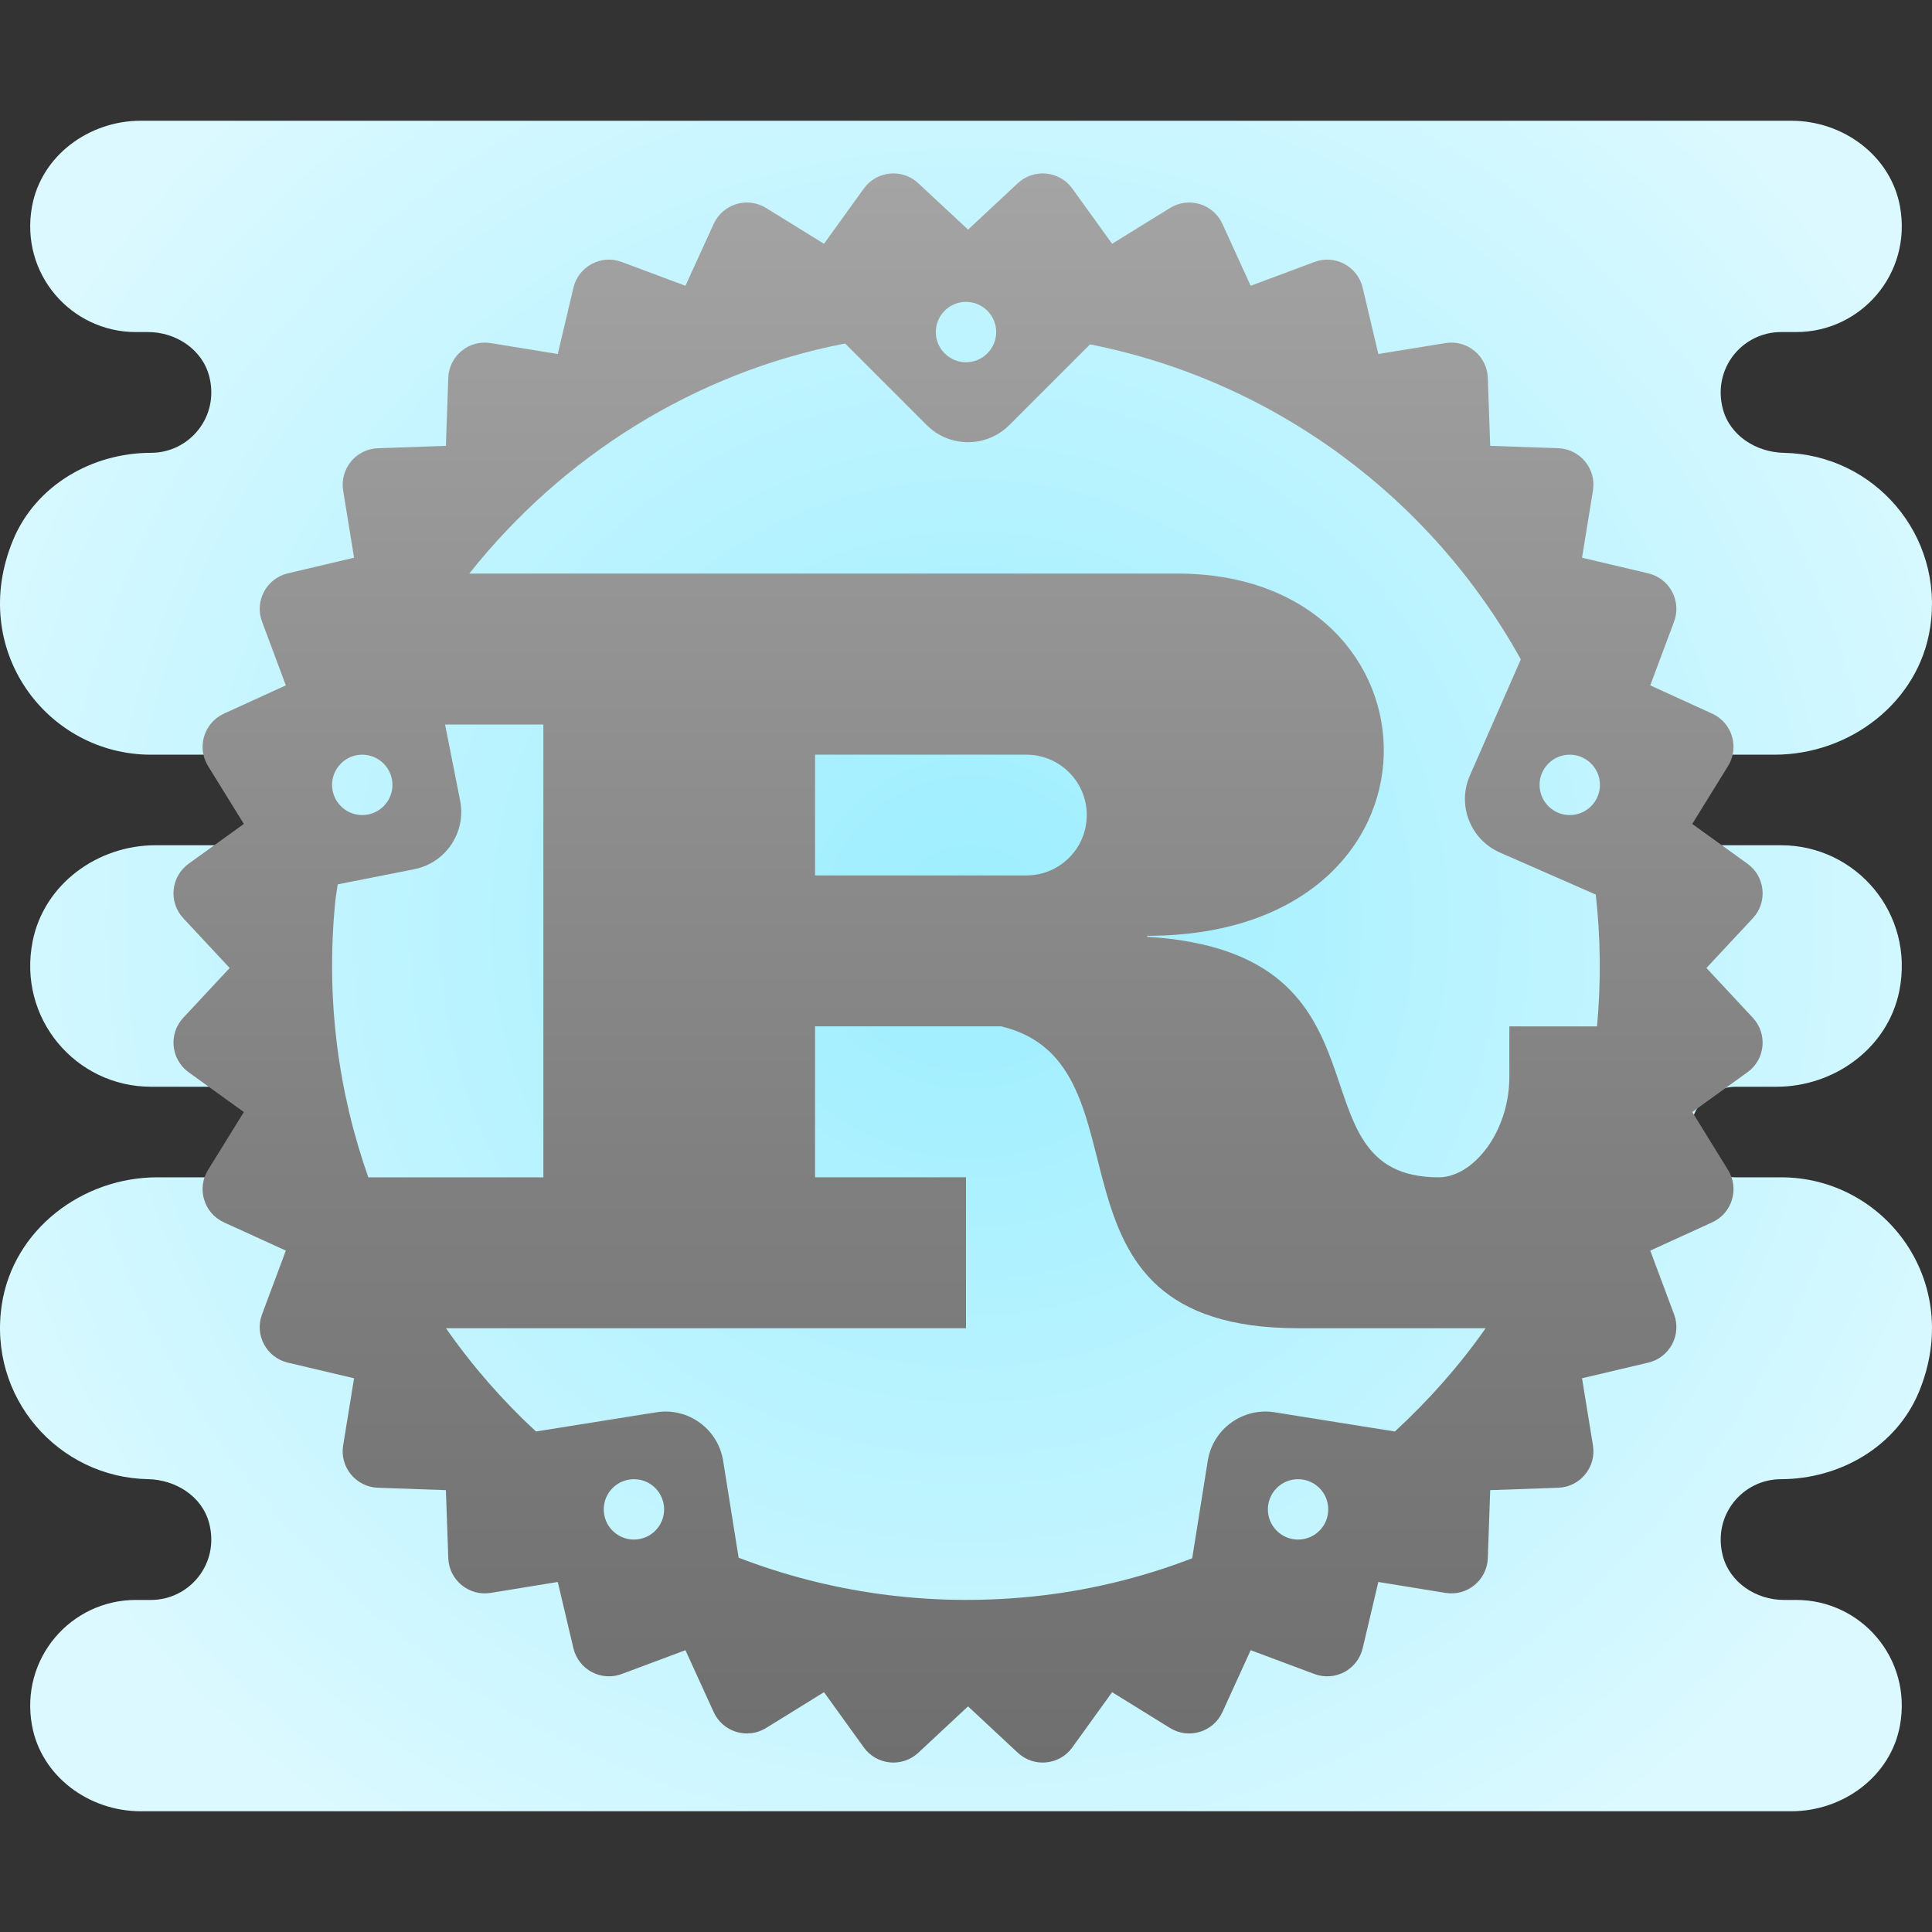 <svg xmlns="http://www.w3.org/2000/svg"  viewBox="0 0 64 64" width="512px" height="512px" baseProfile="basic"><rect x="0" y="0" width="64" height="64" fill="#333333" stroke="none"/><radialGradient id="aSk6-mVKJI0JWpbOKIhf4a" cx="32.128" cy="732.594" r="36.865" gradientTransform="translate(0 -702)" gradientUnits="userSpaceOnUse"><stop offset="0" stop-color="#9ceeff"/><stop offset=".642" stop-color="#c5f5ff"/><stop offset="1" stop-color="#dcf9ff"/></radialGradient><path fill="url(#aSk6-mVKJI0JWpbOKIhf4a)" d="M59,39h-1.5c-0.828,0-1.5-0.671-1.5-1.5s0.672-1.5,1.5-1.5h1.349	c1.922,0,3.69-1.287,4.068-3.172C63.433,30.257,61.48,28,59,28h-3.5c-0.828,0-1.5-0.672-1.5-1.5l0,0c0-0.828,0.672-1.5,1.5-1.5	h3.285c2.499,0,4.776-1.738,5.154-4.209c0.472-3.078-1.866-5.733-4.841-5.79c-0.916-0.018-1.788-0.564-2.025-1.449	C56.715,12.21,57.716,11,59,11h0.5c2.148,0,3.844-1.935,3.44-4.158C62.633,5.156,61.055,4,59.341,4C50.603,4,13.398,4,4.66,4	c-1.714,0-3.293,1.156-3.6,2.842C0.656,9.065,2.352,11,4.5,11h0.406c0.921,0,1.795,0.575,2.025,1.467	C7.276,13.8,6.279,14.999,5.002,15c-1.959,0.002-3.821,1.082-4.57,2.892C-1.07,21.524,1.559,25,5,25h3.5c0.828,0,1.5,0.672,1.5,1.5	l0,0c0,0.828-0.672,1.5-1.5,1.5H5.151c-1.923,0-3.69,1.287-4.068,3.173C0.568,33.744,2.521,36,5,36h3.5c0.828,0,1.5,0.671,1.5,1.5	S9.328,39,8.5,39H5.215c-2.499,0-4.776,1.739-5.154,4.209c-0.472,3.078,1.866,5.732,4.84,5.79c0.917,0.018,1.789,0.564,2.025,1.45	C7.285,51.79,6.284,53,5,53H4.5c-2.148,0-3.844,1.935-3.44,4.158C1.367,58.844,2.945,60,4.659,60c8.738,0,45.943,0,54.681,0	c1.714,0,3.293-1.156,3.599-2.842C63.344,54.935,61.648,53,59.5,53h-0.406c-0.922,0-1.797-0.576-2.026-1.469	c-0.342-1.333,0.653-2.528,1.928-2.531c1.959-0.004,3.823-1.082,4.572-2.893C65.07,42.475,62.441,39,59,39z"/><linearGradient id="aSk6-mVKJI0JWpbOKIhf4b" x1="32.066" x2="32.066" y1="5.743" y2="58.39" gradientUnits="userSpaceOnUse"><stop offset="0" stop-color="#a4a4a4"/><stop offset=".619" stop-color="gray"/><stop offset="1" stop-color="#6f6f6f"/><stop offset="1" stop-color="#6f6f6f"/></linearGradient><path fill="url(#aSk6-mVKJI0JWpbOKIhf4b)" d="M56.528,32.066l1.537-1.649	c0.496-0.532,0.413-1.379-0.178-1.805l-1.829-1.318l1.186-1.918c0.383-0.619,0.136-1.433-0.526-1.736l-2.051-0.936l0.789-2.112	c0.255-0.682-0.147-1.432-0.855-1.599l-2.194-0.518l0.362-2.225c0.117-0.718-0.423-1.376-1.151-1.402l-2.253-0.079l-0.079-2.253	c-0.026-0.727-0.684-1.267-1.402-1.151l-2.225,0.362l-0.518-2.194c-0.167-0.708-0.918-1.11-1.599-0.855l-2.112,0.789l-0.936-2.051	c-0.302-0.662-1.117-0.909-1.736-0.526l-1.918,1.186l-1.318-1.829c-0.425-0.591-1.272-0.674-1.805-0.178l-1.649,1.537l-1.649-1.537	c-0.532-0.496-1.379-0.413-1.805,0.178l-1.318,1.829l-1.918-1.186c-0.619-0.383-1.433-0.136-1.736,0.526l-0.936,2.051l-2.112-0.789	c-0.682-0.255-1.432,0.147-1.599,0.855l-0.518,2.194l-2.225-0.362c-0.718-0.117-1.376,0.423-1.402,1.151l-0.079,2.253l-2.253,0.079	c-0.727,0.026-1.267,0.684-1.151,1.402l0.362,2.225l-2.194,0.518c-0.708,0.167-1.11,0.918-0.855,1.599l0.789,2.112l-2.051,0.936	c-0.662,0.302-0.909,1.117-0.526,1.736l1.186,1.918l-1.829,1.318c-0.591,0.425-0.674,1.272-0.178,1.805l1.537,1.649l-1.537,1.649	c-0.496,0.532-0.413,1.379,0.178,1.805l1.829,1.318l-1.186,1.918c-0.383,0.619-0.136,1.433,0.526,1.736l2.051,0.936l-0.789,2.112	c-0.255,0.682,0.147,1.432,0.855,1.599l2.194,0.518l-0.362,2.225c-0.117,0.718,0.423,1.376,1.151,1.402l2.253,0.079l0.079,2.253	c0.026,0.727,0.684,1.267,1.402,1.151l2.225-0.362l0.518,2.194c0.167,0.708,0.918,1.11,1.599,0.855l2.112-0.789l0.936,2.051	c0.302,0.662,1.117,0.909,1.736,0.526l1.918-1.186l1.318,1.829c0.425,0.591,1.272,0.674,1.805,0.178l1.649-1.537l1.649,1.537	c0.532,0.496,1.379,0.413,1.805-0.178l1.318-1.829l1.918,1.186c0.619,0.383,1.433,0.136,1.736-0.526l0.936-2.051l2.112,0.789	c0.682,0.255,1.432-0.147,1.599-0.855l0.518-2.194l2.225,0.362c0.718,0.117,1.376-0.423,1.402-1.151l0.079-2.253l2.253-0.079	c0.727-0.026,1.267-0.684,1.151-1.402l-0.362-2.225l2.194-0.518c0.708-0.167,1.11-0.918,0.855-1.599l-0.789-2.112l2.051-0.936	c0.662-0.302,0.909-1.117,0.526-1.736l-1.186-1.918l1.829-1.318c0.591-0.425,0.674-1.272,0.178-1.805L56.528,32.066z M32,10	c0.552,0,1,0.448,1,1s-0.448,1-1,1s-1-0.448-1-1S31.448,10,32,10z M12,25c0.552,0,1,0.448,1,1s-0.448,1-1,1s-1-0.448-1-1	S11.448,25,12,25z M12.201,39c-0.997-2.82-1.414-5.915-1.094-9.143c0.019-0.19,0.057-0.374,0.081-0.562l2.531-0.5	c1.049-0.207,1.731-1.225,1.523-2.274L14.744,24H18v15H12.201z M21,51c-0.552,0-1-0.448-1-1s0.448-1,1-1s1,0.448,1,1	S21.552,51,21,51z M43,51c-0.552,0-1-0.448-1-1s0.448-1,1-1s1,0.448,1,1S43.552,51,43,51z M46.207,47.42l-3.982-0.636	c-1.055-0.169-2.048,0.55-2.216,1.606l-0.516,3.23c-1.693,0.651-3.487,1.088-5.35,1.273c-3.432,0.34-6.714-0.153-9.675-1.292	l-0.513-3.211c-0.169-1.055-1.161-1.775-2.216-1.606l-3.984,0.636c-1.112-1.028-2.113-2.175-2.982-3.421H18h9h5v-5h-5v-5h6.166	c5.219,1.25,0.755,10,9.834,10h6.214C48.339,45.248,47.325,46.389,46.207,47.42z M27,29v-4h7c1.105,0,2,0.895,2,2s-0.895,2-2,2H27z M52.904,34H50v1.66c0,1.845-1.202,3.34-2.34,3.34c-5.109,0-1.061-7.438-9.66-7.968V31c10.468,0,10.101-12,1-12h-7h-5h-6h-3h-2.454	c3.068-3.868,7.452-6.657,12.45-7.621l2.702,2.702c0.756,0.756,1.981,0.756,2.737,0l2.674-2.674	c6.147,1.22,11.327,5.121,14.27,10.436l-1.688,3.848c-0.429,0.979,0.016,2.12,0.995,2.55l3.176,1.393	C53.02,31.052,53.041,32.511,52.904,34z M52,27c-0.552,0-1-0.448-1-1s0.448-1,1-1s1,0.448,1,1S52.552,27,52,27z"/></svg>